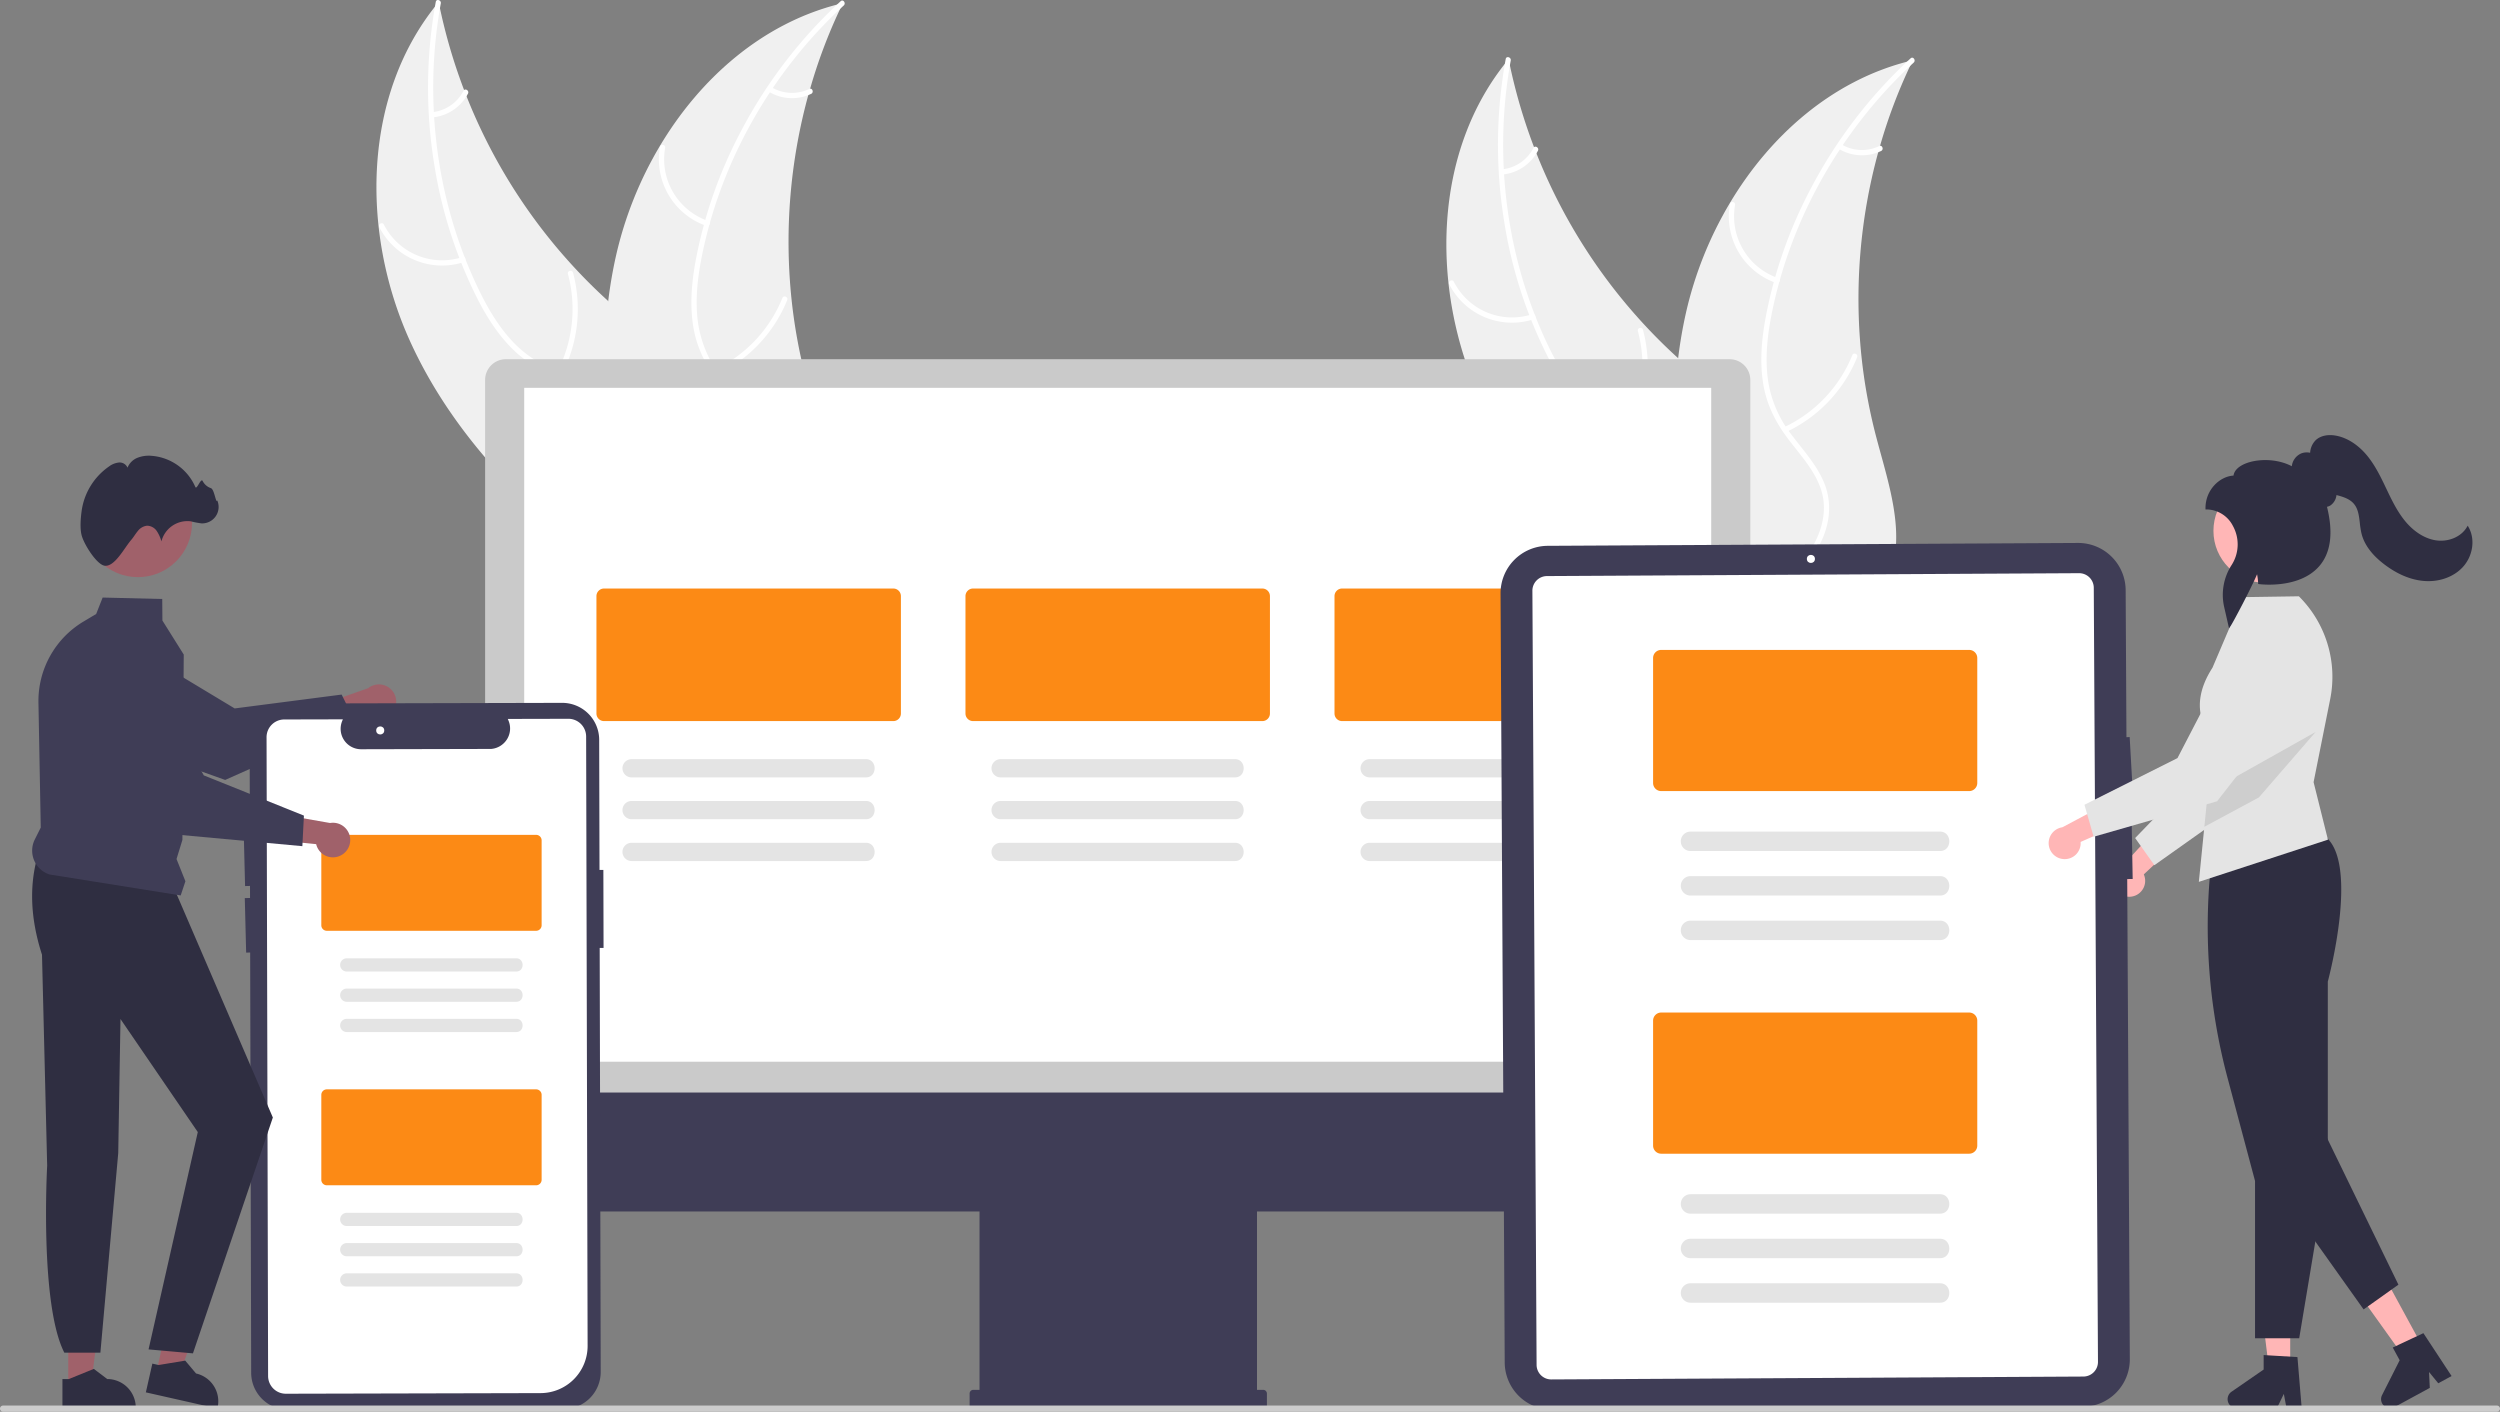 <svg xmlns="http://www.w3.org/2000/svg" data-name="Layer 1" width="962.675" height="543.621"><rect width="100%" height="100%" fill="#808080" stroke="none"/><path d="M821.38 345.137a6.126 6.126 0 0 0 4.133-8.435l15.9-14.87-11-2.643-13.412 14.526a6.16 6.16 0 0 0 4.378 11.422Z" fill="#ffb6b6"/><path d="m829.593 333.159-7.415-10.455 27.851-28.806 6.467-45.407a15.445 15.445 0 0 1 20.223-12.458 15.461 15.461 0 0 1 9.703 19.569l-16.5 48.953Z" fill="#e4e4e4"/><path fill="#ffb6b6" d="M881.887 526.632h-8.231l-3.916-31.75 12.149.001-.002 31.749z"/><path d="M886.316 542.261h-5.841l-1.043-5.514-2.67 5.514h-15.491a3.482 3.482 0 0 1-1.979-6.348l12.37-8.543v-5.575l13.013.776Z" fill="#2f2e41"/><path fill="#ffb6b6" d="m932.67 518.256-7.23 3.934-18.615-26.016 10.671-5.807 15.174 27.889z"/><path d="m944.03 529.868-5.13 2.791-3.552-4.345.29 6.12-13.607 7.404a3.482 3.482 0 0 1-4.772-4.63l6.783-13.417-2.665-4.897 11.8-5.537Zm-58.675-14.542h-17.01v-60.575l-10.532-39.492a226.076 226.076 0 0 1-5.915-86.689l.015-.118.092-.077c.27-.227 27.224-22.514 44.273-5.465 11.492 11.492.694 52.815.09 55.083v71.236Z" fill="#2f2e41"/><path d="m885.314 229.706-.09-.09-21.69.33-11.58 27.18c-10.72 16.65-.47 26.12.25 27.62l-2.05 20.43-1.32 13.18-2.12 21.22 49.71-16.24-5.53-22.15 6.39-31.95a43.698 43.698 0 0 0-11.97-39.53Z" fill="#e4e4e4"/><path fill="#2f2e41" d="m875.207 455.064 34.946 49.154 13.405-9.531-29.185-59.976-19.166 20.353z"/><circle cx="872.352" cy="204.4" r="20.024" fill="#ffb6b6"/><path opacity=".1" d="m891.664 281.866-21.84 25.2-20.99 11.29 1.32-13.18 12.36-6.94 29.15-16.37z"/><path d="m858.327 241.926-1.879-8.233a21.161 21.161 0 0 1 2.92-16.18 14.708 14.708 0 0 0 .452-15.007 11.542 11.542 0 0 0-10.056-6.334h-.5v-.5c0-7.18 5.596-12.248 10.798-12.539.188-1.494 1.247-2.833 3.092-3.897 4.404-2.54 12.921-3.09 19.356.295a6.101 6.101 0 0 1 3.766-4.992 6.018 6.018 0 0 1 3.289-.189 7.448 7.448 0 0 1 2.092-4.799c1.776-1.721 4.626-2.376 7.82-1.799 4.386.796 8.709 3.59 12.173 7.869 3.07 3.793 5.202 8.263 7.264 12.585 2.028 4.252 4.124 8.648 7.163 12.37 3.329 4.078 7.454 6.72 11.615 7.44 4.853.84 9.834-1.159 12.113-4.858l.453-.734.412.758c2.56 4.705 1.513 11.17-2.492 15.372-3.59 3.77-9.226 5.69-15.069 5.131-4.947-.47-9.937-2.572-14.83-6.248-4.862-3.65-7.869-7.685-8.936-11.993a32.501 32.501 0 0 1-.643-4.044c-.33-2.848-.643-5.54-2.396-7.52-1.574-1.78-4.012-2.552-6.173-3.135l-.424-.114a5.542 5.542 0 0 1-2.363 4.025 3.998 3.998 0 0 1-1.29.497c2.506 10.086 1.476 17.807-3.065 22.955-7.665 8.691-22.392 6.904-23.016 6.824l-.414-.054-.021-.417a23.242 23.242 0 0 0-.41-3.336c-2.11 5.083-9.205 18.522-10.155 19.878Z" fill="#2f2e41"/><path d="M151.182 274.258a6.618 6.618 0 0 1-10.136.478l-21.566 9.38 2.1-12.04 20.158-7.06a6.653 6.653 0 0 1 9.444 9.242Z" fill="#a0616a"/><path d="M136.79 278.017 86.702 300.33l-.107-.039-57.09-20.343a18.804 18.804 0 0 1-8.433-24.393 18.784 18.784 0 0 1 26.807-8.35l42.485 25.592 41.197-5.339Z" fill="#3f3d56"/><path d="M157.776 131.115C138.84 89.23 139.54 36.14 168.926.795a211.783 211.783 0 0 0 75.801 124.083c15.13 11.946 33.202 23.658 37.335 42.488 2.572 11.716-1.074 24.109-7.376 34.314-6.302 10.207-15.087 18.602-23.773 26.876l-.974 2.831c-37.792-26.165-73.227-58.388-92.163-100.272Z" fill="#f0f0f0"/><path d="M169.744 1.307c-6.763 37.034-1.739 76.468 14.7 110.398 3.554 7.336 7.798 14.468 13.48 20.368a44.709 44.709 0 0 0 20.298 11.9c7.148 2.087 14.7 3.394 21.216 7.182 6.868 3.993 11.13 10.692 12.79 18.375 2.032 9.4.565 18.97-1.195 28.278-1.954 10.335-4.148 21.039-1.316 31.428.343 1.259-1.63 1.718-1.973.46-4.927-18.075 4.652-35.903 3.313-54.076-.624-8.48-3.808-16.823-11.08-21.736-6.358-4.297-14.145-5.651-21.4-7.701-7.618-2.153-14.46-5.442-20.282-10.897-5.955-5.58-10.486-12.562-14.212-19.774A175.619 175.619 0 0 1 167.21 63.28a184.227 184.227 0 0 1 .598-62.57c.234-1.28 2.168-.673 1.936.598Z" fill="#fff"/><path d="M178.519 100.958a27.158 27.158 0 0 1-32.472-13.503c-.59-1.163 1.19-2.133 1.78-.969a25.148 25.148 0 0 0 30.231 12.5c1.24-.404 1.693 1.57.46 1.972Zm35.94 42.435a52.346 52.346 0 0 0 4.234-37.913c-.339-1.26 1.635-1.719 1.973-.46a54.447 54.447 0 0 1-4.487 39.442c-.61 1.154-2.328.079-1.72-1.07ZM166.444 43.2a15.373 15.373 0 0 0 12.047-8.225c.597-1.162 2.313-.085 1.72 1.07a17.227 17.227 0 0 1-13.306 9.128 1.047 1.047 0 0 1-1.217-.756 1.018 1.018 0 0 1 .756-1.217Z" fill="#fff"/><path d="M324.557 1.206c-.352.736-.704 1.472-1.047 2.222a202.452 202.452 0 0 0-11.557 30.74 88.91 88.91 0 0 0-.705 2.455 213.43 213.43 0 0 0-6.483 78.31 207.267 207.267 0 0 0 5.622 30.987c3.67 14.047 8.768 28.985 7.618 43.01a35.555 35.555 0 0 1-.581 4.363l-63.955 39.064c-.19.015-.372.046-.563.062l-2.482 1.677c-.173-.515-.343-1.053-.516-1.568-.102-.298-.19-.605-.292-.904-.063-.201-.126-.403-.195-.582a2.84 2.84 0 0 1-.055-.187c-.068-.178-.113-.351-.173-.515q-1.43-4.506-2.802-9.047c-.009-.015-.009-.015-.004-.038-6.908-23.088-11.95-46.956-13.21-70.83-.037-.719-.084-1.451-.093-2.188a197.78 197.78 0 0 1 1.115-32.256 174.847 174.847 0 0 1 2.994-17.436 145.397 145.397 0 0 1 16.844-42.225C269.578 30.2 293.3 9.338 322.333 1.763a111.13 111.13 0 0 1 2.224-.557Z" fill="#f0f0f0"/><path d="M324.909 2.105c-27.697 25.498-47.428 60.01-54.73 96.998-1.58 7.996-2.485 16.246-1.5 24.377a44.71 44.71 0 0 0 9.042 21.724c4.45 5.97 9.694 11.56 12.616 18.508 3.08 7.323 2.449 15.238-.85 22.372-4.038 8.728-10.971 15.486-17.98 21.858-7.783 7.075-15.98 14.301-19.973 24.302-.484 1.211-2.336.39-1.853-.82 6.95-17.4 25.33-25.866 35.203-41.183 4.607-7.147 7.088-15.725 4.24-24.026-2.49-7.258-7.892-13.028-12.45-19.034-4.787-6.305-8.27-13.05-9.633-20.911-1.395-8.041-.81-16.344.557-24.346a175.619 175.619 0 0 1 17.975-51.862 184.227 184.227 0 0 1 38.15-49.6c.957-.88 2.136.768 1.186 1.643Z" fill="#fff"/><path d="M271.918 86.954a27.158 27.158 0 0 1-17.797-30.331c.23-1.283 2.234-.987 2.004.298a25.148 25.148 0 0 0 16.613 28.18c1.233.425.406 2.275-.82 1.853Zm3.148 55.52a52.346 52.346 0 0 0 26.206-27.721c.488-1.21 2.34-.389 1.853.82a54.447 54.447 0 0 1-27.33 28.791c-1.182.554-1.906-1.34-.73-1.89Zm21.985-108.906a15.373 15.373 0 0 0 14.571.686c1.176-.568 1.898 1.325.73 1.89a17.227 17.227 0 0 1-16.12-.724 1.047 1.047 0 0 1-.517-1.336 1.018 1.018 0 0 1 1.336-.516Z" fill="#fff"/><path d="M569.776 153.115c-18.936-41.885-18.237-94.975 11.15-130.32a211.783 211.783 0 0 0 75.801 124.083c15.13 11.946 33.202 23.658 37.335 42.488 2.572 11.716-1.074 24.109-7.376 34.314-6.302 10.207-15.087 18.602-23.773 26.876l-.974 2.831c-37.792-26.165-73.227-58.388-92.163-100.272Z" fill="#f0f0f0"/><path d="M581.744 23.307c-6.763 37.034-1.739 76.468 14.7 110.398 3.554 7.336 7.798 14.468 13.48 20.368a44.709 44.709 0 0 0 20.298 11.9c7.148 2.087 14.7 3.394 21.216 7.182 6.868 3.993 11.13 10.692 12.79 18.375 2.032 9.4.565 18.97-1.195 28.278-1.954 10.335-4.148 21.039-1.316 31.428.343 1.259-1.63 1.718-1.973.46-4.927-18.075 4.652-35.903 3.313-54.076-.624-8.48-3.808-16.823-11.08-21.736-6.358-4.297-14.145-5.651-21.4-7.701-7.618-2.153-14.46-5.442-20.282-10.897-5.955-5.58-10.486-12.562-14.212-19.774A175.619 175.619 0 0 1 579.21 85.28a184.227 184.227 0 0 1 .598-62.571c.234-1.28 2.168-.673 1.936.598Z" fill="#fff"/><path d="M590.519 122.958a27.158 27.158 0 0 1-32.472-13.503c-.589-1.163 1.19-2.133 1.78-.969a25.148 25.148 0 0 0 30.231 12.5c1.24-.404 1.693 1.57.46 1.972Zm35.94 42.435a52.346 52.346 0 0 0 4.234-37.913c-.339-1.26 1.635-1.719 1.973-.46a54.447 54.447 0 0 1-4.487 39.442c-.61 1.154-2.328.079-1.72-1.07ZM578.444 65.2a15.373 15.373 0 0 0 12.047-8.225c.597-1.162 2.313-.085 1.72 1.07a17.227 17.227 0 0 1-13.306 9.128 1.047 1.047 0 0 1-1.217-.756 1.018 1.018 0 0 1 .756-1.217Z" fill="#fff"/><path d="M736.557 23.206c-.352.736-.704 1.472-1.047 2.222a202.452 202.452 0 0 0-11.557 30.74 89.084 89.084 0 0 0-.705 2.455 213.43 213.43 0 0 0-6.483 78.31 207.267 207.267 0 0 0 5.622 30.987c3.67 14.047 8.768 28.985 7.618 43.01a35.555 35.555 0 0 1-.581 4.363l-63.955 39.064c-.19.015-.372.046-.563.062l-2.482 1.677c-.173-.515-.343-1.053-.516-1.568-.102-.298-.19-.605-.292-.904-.063-.201-.126-.403-.195-.582a2.84 2.84 0 0 1-.055-.187c-.068-.178-.113-.351-.173-.515q-1.43-4.506-2.802-9.047c-.009-.015-.009-.015-.004-.038-6.908-23.088-11.95-46.956-13.21-70.83-.037-.719-.084-1.451-.093-2.188a197.78 197.78 0 0 1 1.115-32.256 174.847 174.847 0 0 1 2.994-17.436 145.397 145.397 0 0 1 16.844-42.225c15.541-26.12 39.263-46.982 68.296-54.557a111.13 111.13 0 0 1 2.224-.557Z" fill="#f0f0f0"/><path d="M736.909 24.105c-27.697 25.498-47.428 60.01-54.73 96.998-1.58 7.996-2.485 16.246-1.5 24.377a44.71 44.71 0 0 0 9.042 21.724c4.45 5.97 9.694 11.56 12.616 18.508 3.08 7.323 2.449 15.238-.85 22.372-4.038 8.728-10.971 15.486-17.98 21.858-7.783 7.075-15.98 14.301-19.973 24.302-.484 1.211-2.336.39-1.853-.82 6.95-17.4 25.33-25.866 35.203-41.183 4.607-7.147 7.088-15.725 4.24-24.026-2.49-7.258-7.892-13.028-12.45-19.034-4.787-6.305-8.27-13.05-9.633-20.911-1.395-8.041-.81-16.344.557-24.346a175.619 175.619 0 0 1 17.975-51.862 184.227 184.227 0 0 1 38.15-49.6c.957-.88 2.136.768 1.186 1.643Z" fill="#fff"/><path d="M683.918 108.954a27.158 27.158 0 0 1-17.797-30.331c.23-1.283 2.234-.987 2.004.298a25.148 25.148 0 0 0 16.613 28.18c1.233.425.406 2.275-.82 1.853Zm3.148 55.52a52.346 52.346 0 0 0 26.206-27.721c.488-1.21 2.34-.389 1.853.82a54.447 54.447 0 0 1-27.33 28.791c-1.182.554-1.906-1.34-.73-1.89Zm21.985-108.906a15.373 15.373 0 0 0 14.571.686c1.176-.568 1.898 1.325.73 1.89a17.227 17.227 0 0 1-16.12-.724 1.047 1.047 0 0 1-.517-1.336 1.018 1.018 0 0 1 1.336-.516Z" fill="#fff"/><path d="M186.806 428.34h487.18V146.292a7.98 7.98 0 0 0-7.97-7.971h-471.24a7.98 7.98 0 0 0-7.97 7.97Z" fill="#cacaca"/><path fill="#fff" d="M201.858 149.345h457.077v259.491H201.858z"/><path d="M186.382 420.708v34.805a10.987 10.987 0 0 0 10.987 10.987h179.815v68.689h-2.39a1.427 1.427 0 0 0-1.426 1.427v4.778a1.427 1.427 0 0 0 1.427 1.427H486.42a1.427 1.427 0 0 0 1.428-1.427v-4.778a1.427 1.427 0 0 0-1.428-1.427h-2.388V466.5h179.814a10.987 10.987 0 0 0 10.988-10.987v-34.805Z" fill="#3f3d56"/><path d="M343.986 277.673H232.6a2.931 2.931 0 0 1-2.928-2.928v-45.196a2.931 2.931 0 0 1 2.928-2.927h111.386a2.931 2.931 0 0 1 2.928 2.927v45.196a2.931 2.931 0 0 1-2.928 2.928Z" fill="#fc8a15"/><path d="M333.38 299.353h-90.174a3.513 3.513 0 0 1 0-7.026h90.174c4.531-.063 4.577 7.09 0 7.026Zm0 16.103h-90.174a3.513 3.513 0 0 1 0-7.027h90.174c4.531-.063 4.577 7.09 0 7.027Zm0 16.103h-90.174a3.513 3.513 0 0 1 0-7.027h90.174c4.531-.063 4.577 7.09 0 7.027Z" fill="#e4e4e4"/><path d="M486.09 277.673H374.702a2.931 2.931 0 0 1-2.928-2.928v-45.196a2.931 2.931 0 0 1 2.928-2.927h111.386a2.931 2.931 0 0 1 2.928 2.927v45.196a2.931 2.931 0 0 1-2.928 2.928Z" fill="#fc8a15"/><path d="M475.483 299.353H385.31a3.513 3.513 0 0 1 0-7.026h90.174c4.531-.063 4.576 7.09 0 7.026Zm0 16.103H385.31a3.513 3.513 0 0 1 0-7.027h90.174c4.531-.063 4.576 7.09 0 7.027Zm0 16.103H385.31a3.513 3.513 0 0 1 0-7.027h90.174c4.531-.063 4.576 7.09 0 7.027Z" fill="#e4e4e4"/><path d="M628.192 277.673H516.806a2.931 2.931 0 0 1-2.928-2.928v-45.196a2.931 2.931 0 0 1 2.928-2.927h111.386a2.931 2.931 0 0 1 2.928 2.927v45.196a2.931 2.931 0 0 1-2.928 2.928Z" fill="#fc8a15"/><path d="M617.586 299.353h-90.174a3.513 3.513 0 0 1 0-7.026h90.174c4.53-.063 4.576 7.09 0 7.026Zm0 16.103h-90.174a3.513 3.513 0 0 1 0-7.027h90.174c4.53-.063 4.576 7.09 0 7.027Zm0 16.103h-90.174a3.513 3.513 0 0 1 0-7.027h90.174c4.53-.063 4.576 7.09 0 7.027Z" fill="#e4e4e4"/><path d="m818.527 227.232.304 56.649 1.242-.07 1.18 20.973-2.306.126.065 12.6 1.845-.036.373 20.99-2.1.039 1 184.856a18.274 18.274 0 0 1-18.156 18.355l-204.199 1.107a18.272 18.272 0 0 1-18.355-18.157l-1.604-296.126a18.274 18.274 0 0 1 18.156-18.356l204.199-1.107a18.28 18.28 0 0 1 18.356 18.157Z" fill="#3f3d56"/><path d="m802.27 530.068-204.918 1.111a5.634 5.634 0 0 1-5.658-5.596l-1.616-298.096a5.634 5.634 0 0 1 5.596-5.658l204.918-1.111a5.634 5.634 0 0 1 5.658 5.597l1.617 298.095a5.634 5.634 0 0 1-5.597 5.658Z" fill="#fff"/><circle cx="697.324" cy="215.221" r="1.553" fill="#fff"/><path d="M758.272 304.622h-118.6a3.121 3.121 0 0 1-3.117-3.117v-48.123a3.121 3.121 0 0 1 3.117-3.117h118.6a3.12 3.12 0 0 1 3.117 3.117v48.123a3.12 3.12 0 0 1-3.117 3.117Z" fill="#fc8a15"/><path d="M746.98 327.707h-96.015a3.74 3.74 0 0 1 0-7.482h96.014c4.824-.067 4.873 7.55 0 7.482Zm0 17.145h-96.015a3.74 3.74 0 0 1 0-7.481h96.014c4.824-.068 4.873 7.55 0 7.481Zm0 17.146h-96.015a3.74 3.74 0 0 1 0-7.482h96.014c4.824-.067 4.873 7.55 0 7.482Z" fill="#e4e4e4"/><path d="M758.272 444.257h-118.6a3.121 3.121 0 0 1-3.117-3.118v-48.122a3.121 3.121 0 0 1 3.117-3.118h118.6a3.12 3.12 0 0 1 3.117 3.118v48.122a3.12 3.12 0 0 1-3.117 3.118Z" fill="#fc8a15"/><path d="M746.98 467.342h-96.015a3.74 3.74 0 0 1 0-7.482h96.014c4.824-.067 4.873 7.55 0 7.482Zm0 17.145h-96.015a3.74 3.74 0 0 1 0-7.482h96.014c4.824-.067 4.873 7.55 0 7.482Zm0 17.145h-96.015a3.74 3.74 0 0 1 0-7.481h96.014c4.824-.068 4.873 7.55 0 7.481Z" fill="#e4e4e4"/><path d="m231.318 528.274-.395-163.254 1.489-.003-.072-30.027-1.488.004-.122-50.124a14.255 14.255 0 0 0-14.29-14.221l-106.086.256a14.256 14.256 0 0 0-14.222 14.29l.085 34.949-2.37.059.523 20.993 1.898-.047.01 4.632-2.019.05.524 20.994 1.547-.038.39 161.812a14.23 14.23 0 0 0 14.29 14.222l106.086-.256a14.273 14.273 0 0 0 14.222-14.29Z" fill="#3f3d56"/><path d="M107.767 536.288a6.845 6.845 0 0 1-4.531-6.42l-.594-245.974a6.831 6.831 0 0 1 6.814-6.847l22.572-.054-.28.689a7.874 7.874 0 0 0 7.317 10.83l50.093-.121a7.974 7.974 0 0 0 6.12-3.8 7.808 7.808 0 0 0 .545-7.064l-.283-.688 23.315-.056a6.84 6.84 0 0 1 6.848 6.815l.567 234.679a18.147 18.147 0 0 1-18.082 18.169l-98.105.237a6.841 6.841 0 0 1-2.316-.395Z" fill="#fff"/><circle cx="146.413" cy="281.27" r="1.553" fill="#fff"/><path d="M206.445 358.418h-80.597a2.12 2.12 0 0 1-2.119-2.119v-32.703a2.12 2.12 0 0 1 2.119-2.118h80.597a2.12 2.12 0 0 1 2.119 2.118V356.3a2.12 2.12 0 0 1-2.119 2.118Z" fill="#fc8a15"/><path d="M198.77 374.106h-65.248a2.542 2.542 0 1 1 0-5.085h65.249c3.278-.045 3.311 5.131 0 5.085Zm0 11.651h-65.248a2.542 2.542 0 1 1 0-5.084h65.249c3.278-.046 3.311 5.13 0 5.084Zm0 11.652h-65.248a2.542 2.542 0 1 1 0-5.084h65.249c3.278-.046 3.311 5.13 0 5.084Z" fill="#e4e4e4"/><path d="M206.445 456.418h-80.597a2.12 2.12 0 0 1-2.119-2.119v-32.703a2.12 2.12 0 0 1 2.119-2.118h80.597a2.12 2.12 0 0 1 2.119 2.118V454.3a2.12 2.12 0 0 1-2.119 2.118Z" fill="#fc8a15"/><path d="M198.77 472.106h-65.248a2.542 2.542 0 1 1 0-5.085h65.249c3.278-.045 3.311 5.131 0 5.085Zm0 11.651h-65.248a2.542 2.542 0 1 1 0-5.084h65.249c3.278-.046 3.311 5.13 0 5.084Zm0 11.652h-65.248a2.542 2.542 0 1 1 0-5.084h65.249c3.278-.046 3.311 5.13 0 5.084Z" fill="#e4e4e4"/><path fill="#a0616a" d="m26.276 533.887 8.758-.001 4.166-33.779H26.274l.002 33.78z"/><path d="M24.042 531.028h2.465l9.624-3.914 5.158 3.913a10.992 10.992 0 0 1 10.992 10.99v.358l-28.238.001Z" fill="#2f2e41"/><path fill="#a0616a" d="m60.214 528.368 8.542 1.929 11.505-32.032-12.608-2.847-7.439 32.95z"/><path d="m58.664 525.087 2.405.543 10.25-1.698 4.169 4.953a10.992 10.992 0 0 1 8.3 13.143l-.078.348-27.545-6.22Zm-43.48-197.711c-4.106 12.384-3.672 25.826.987 40.253l1.992 81.229s-2.968 53.267 6.607 72.012h13.886l6.876-76.877.863-51.6 29.77 43.533-18.961 83.687 17.09 1.528 30.77-90.82L67.1 342.21Z" fill="#2f2e41"/><path d="m69.577 344.812-50.494-8.077a9.638 9.638 0 0 1-5.68-13.49l2.29-4.58-.89-48.121a35.646 35.646 0 0 1 17.308-31.18l4.924-2.945 2.489-6.32 22.946.56.066 8.288 8.218 13.104v.054l-.516 71.322-2.265 7.36 3.425 8.561Z" fill="#3f3d56"/><circle cx="53.098" cy="201.393" r="20.849" fill="#a0616a"/><path d="M31.388 205.938c-.622-2.62-.336-6.306.015-8.944a25.035 25.035 0 0 1 10.596-17.384 7.633 7.633 0 0 1 3.802-1.51 3.282 3.282 0 0 1 3.3 1.996 6.842 6.842 0 0 1 3.86-3.828 12.058 12.058 0 0 1 5.495-.74 20.08 20.08 0 0 1 16.752 11.974c.557 1.323 2.112-3.563 2.818-2.313a5.557 5.557 0 0 0 3.151 2.769c1.383.386 1.944 6.082 2.488 4.753a6.332 6.332 0 0 1-6.053 8.83 34.87 34.87 0 0 1-4.143-.794 10.33 10.33 0 0 0-11.31 7.73 13.685 13.685 0 0 0-1.8-4.005 4.632 4.632 0 0 0-3.716-2.041 5.204 5.204 0 0 0-3.576 2.055c-.918 1.078-1.607 2.335-2.531 3.407-2.714 3.146-6.383 10.48-10.25 9.945-3.05-.422-8.05-8.323-8.898-11.9Z" fill="#2f2e41"/><path d="M130.82 329.593a6.618 6.618 0 0 1-9.075-4.54l-23.398-2.363 7.72-9.474 21.035 3.697a6.653 6.653 0 0 1 3.718 12.68Z" fill="#a0616a"/><path d="m116.429 325.835-54.603-5.031-.075-.086-39.85-45.662a18.804 18.804 0 0 1 4.571-25.401 18.784 18.784 0 0 1 27.467 5.824l24.544 43.1 38.547 15.487Z" fill="#3f3d56"/><path d="M961.485 543.621H1.19a1.19 1.19 0 0 1 0-2.381h960.294a1.19 1.19 0 0 1 0 2.381Z" fill="#ccc"/><path d="M794.484 330.797a6.126 6.126 0 0 0 6.692-6.592l19.924-8.772-9.505-6.134-17.463 9.27a6.16 6.16 0 0 0 .352 12.228Z" fill="#ffb6b6"/><path d="m806.198 322.211-3.538-12.319 35.815-17.968 21.127-40.71a15.445 15.445 0 0 1 23.206-5.064 15.461 15.461 0 0 1 2.68 21.677l-31.768 40.736Z" fill="#e4e4e4"/></svg>